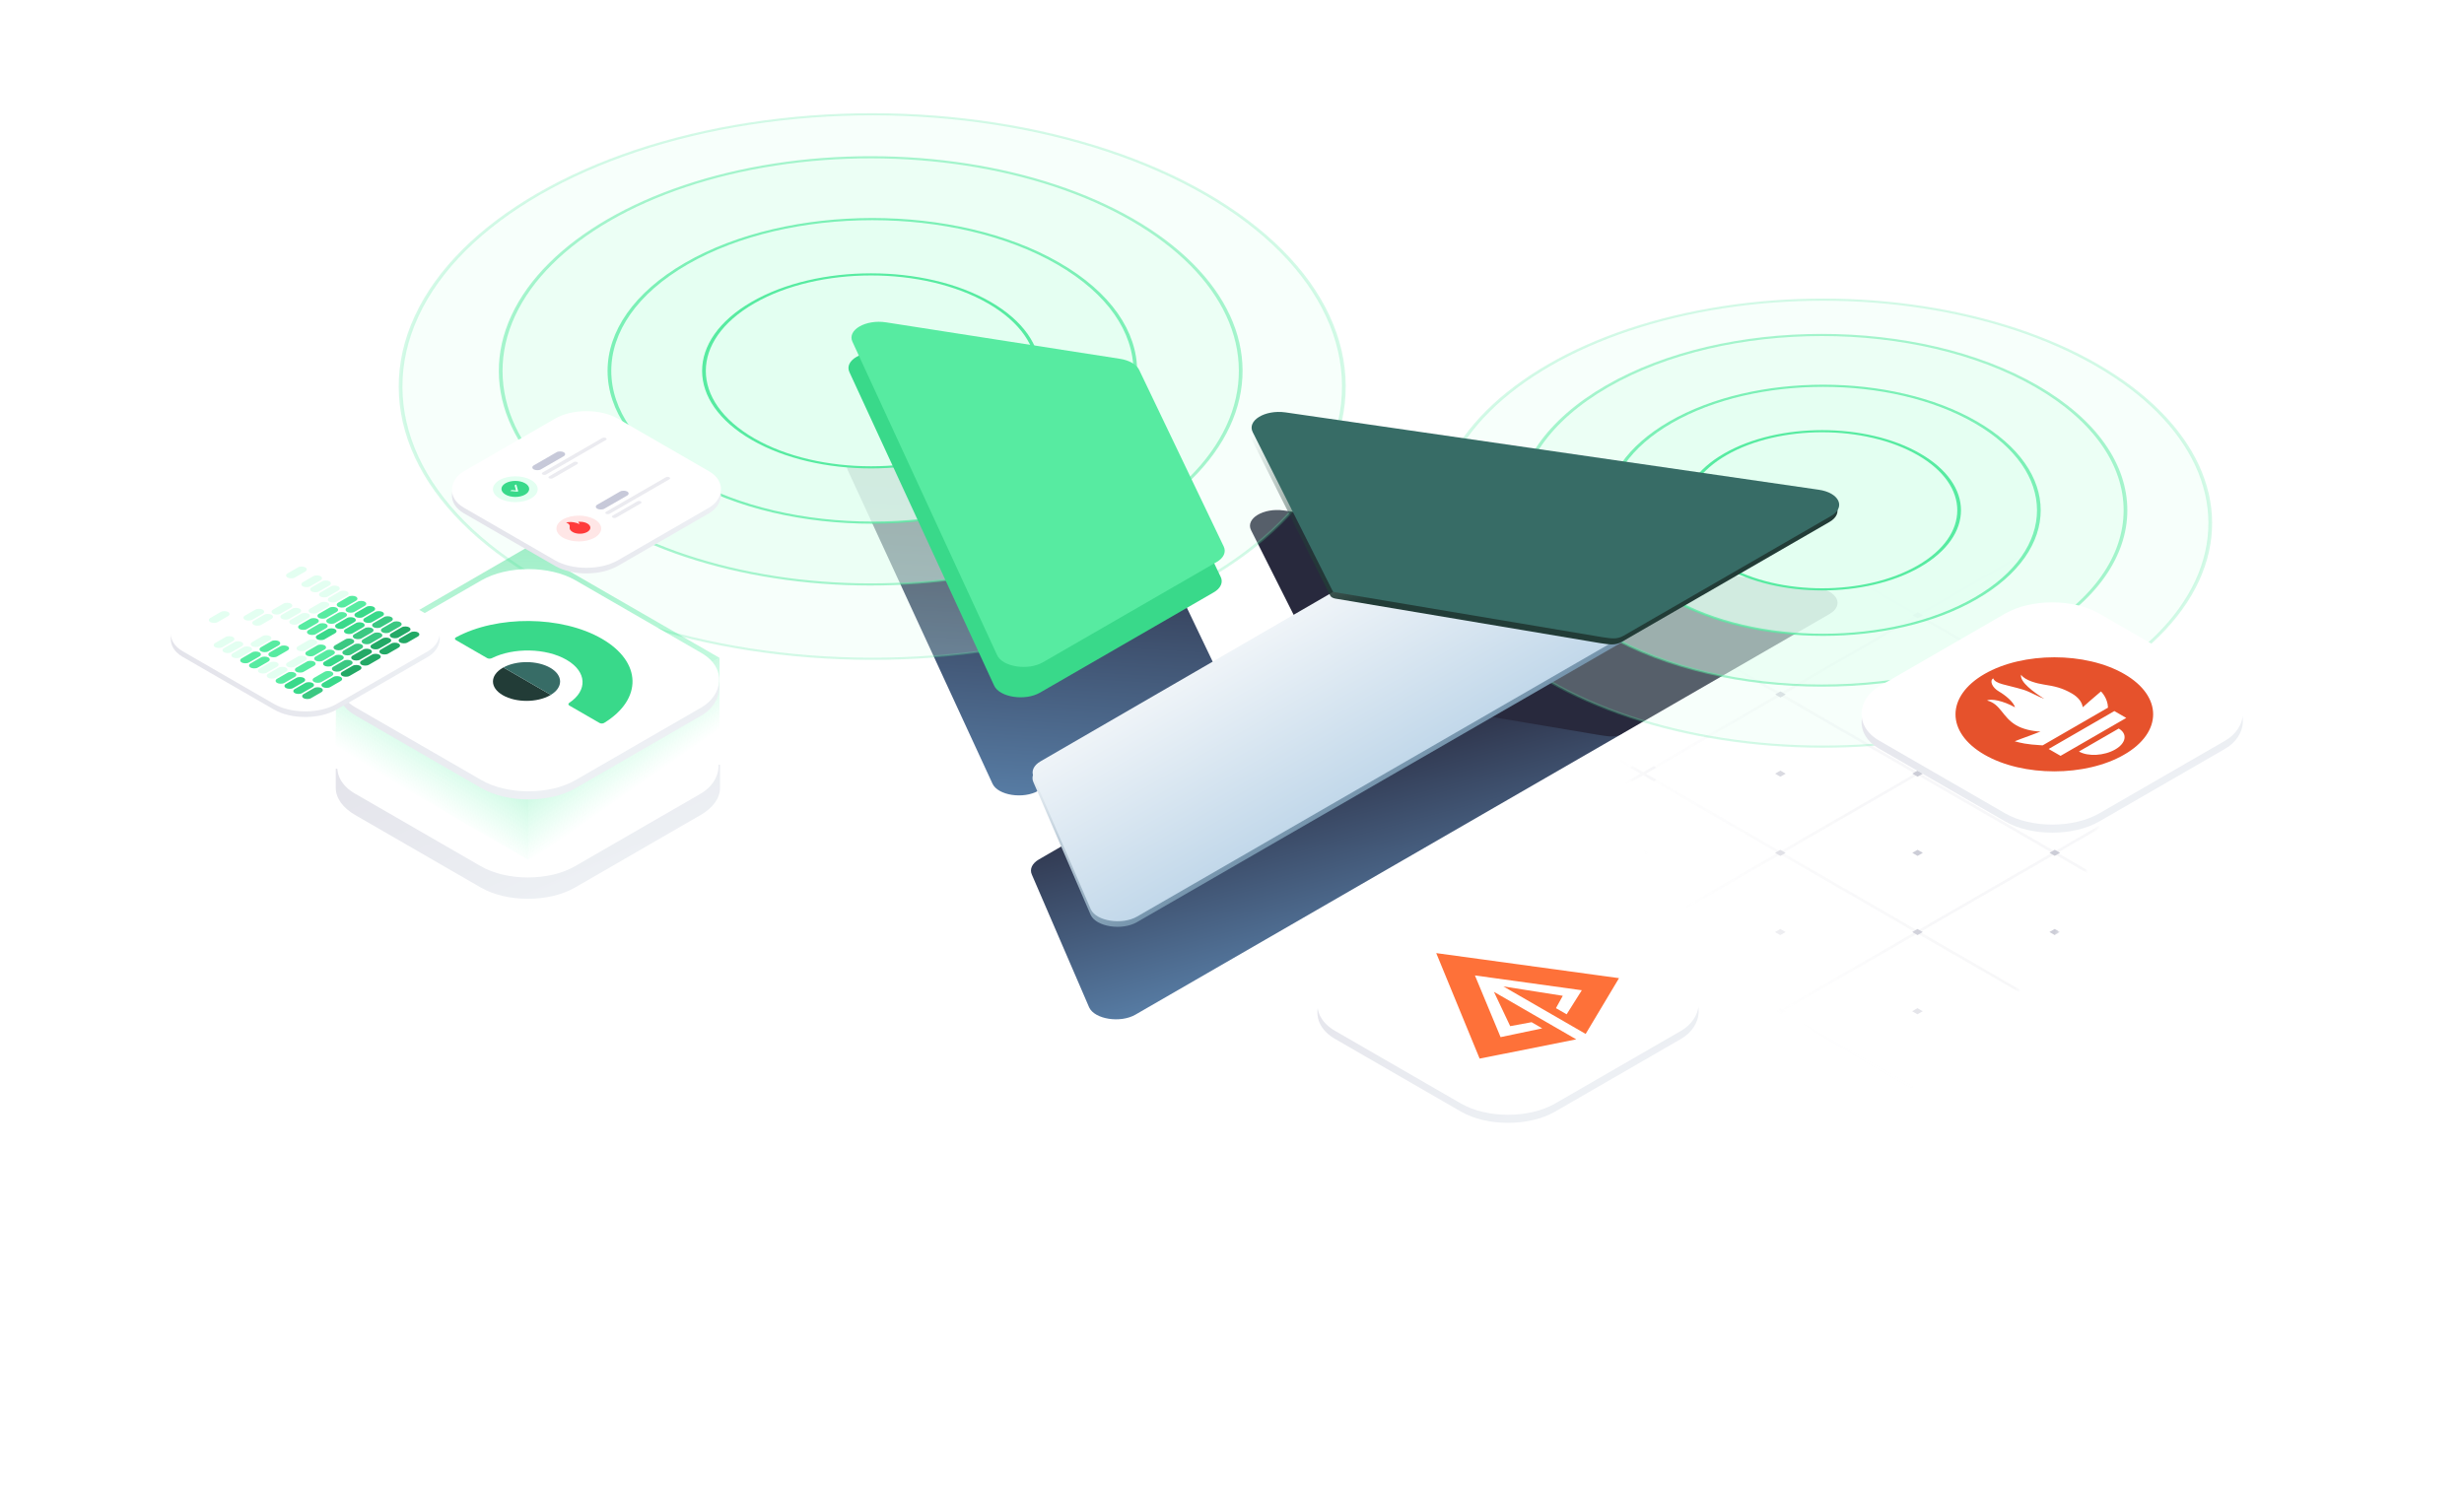 <svg width="815" height="492" viewBox="0 0 815 492" fill="none" xmlns="http://www.w3.org/2000/svg">
<g opacity="0.45">
<mask id="mask0" mask-type="alpha" maskUnits="userSpaceOnUse" x="119" y="89" width="577" height="334">
<circle r="235.199" transform="matrix(0.866 -0.5 0.866 0.5 407.386 256.184)" fill="url(#paint0_radial)"/>
</mask>
<g mask="url(#mask0)">
<path opacity="0.15" d="M452.572 466.102L453.446 465.598L497.979 439.889L498.852 439.385L543.386 413.675L544.259 413.171L588.793 387.462L589.666 386.958L634.2 361.249L635.073 360.745L679.606 335.035L680.48 334.531L725.013 308.822L725.886 308.318L770.42 282.609L771.293 282.105L815.827 256.395L816.7 255.891L815.828 255.388L771.332 229.7L770.46 229.197L725.964 203.509L725.092 203.006L680.596 177.319L679.724 176.815L635.228 151.128L634.356 150.624L589.86 124.937L588.988 124.433L544.493 98.746L543.62 98.242L499.125 72.555L498.252 72.051L453.757 46.364L452.884 45.86L408.389 20.173L407.516 19.669L406.643 20.174L271.296 98.309L270.423 98.814L135.076 176.95L134.202 177.454L-2.018 256.094L134.086 334.666L134.958 335.17L270.189 413.239L271.062 413.743L406.293 491.812L407.166 492.315L408.039 491.811L452.572 466.102ZM362.982 46.386L407.516 20.677L452.011 46.364L407.478 72.074L362.982 46.386ZM408.35 72.577L452.884 46.868L497.379 72.555L452.845 98.265L408.35 72.577ZM453.718 98.768L498.251 73.059L542.747 98.746L498.213 124.456L453.718 98.768ZM499.086 124.959L543.619 99.25L588.115 124.937L543.581 150.646L499.086 124.959ZM544.454 151.15L588.987 125.441L633.483 151.128L588.949 176.837L544.454 151.15ZM589.822 177.341L634.355 151.632L678.851 177.319L634.317 203.028L589.822 177.341ZM635.189 203.532L679.723 177.823L724.219 203.51L679.685 229.219L635.189 203.532ZM680.557 229.723L725.091 204.014L769.586 229.701L725.053 255.41L680.557 229.723ZM725.925 255.914L770.459 230.204L814.954 255.892L770.421 281.601L725.925 255.914ZM317.575 72.6L362.109 46.891L406.604 72.578L362.071 98.287L317.575 72.6ZM362.943 98.791L407.477 73.082L451.972 98.769L407.439 124.478L362.943 98.791ZM408.311 124.982L452.845 99.272L497.34 124.96L452.807 150.669L408.311 124.982ZM453.679 151.173L498.213 125.463L542.708 151.151L498.174 176.86L453.679 151.173ZM499.047 177.363L543.58 151.654L588.076 177.341L543.542 203.051L499.047 177.363ZM544.415 203.554L588.948 177.845L633.444 203.532L588.91 229.242L544.415 203.554ZM589.783 229.745L634.316 204.036L678.812 229.723L634.278 255.432L589.783 229.745ZM635.151 255.936L679.684 230.227L724.18 255.914L679.646 281.623L635.151 255.936ZM680.518 282.127L725.052 256.418L769.548 282.105L725.014 307.814L680.518 282.127ZM272.168 98.813L316.702 73.104L361.197 98.791L316.664 124.5L272.168 98.813ZM317.536 125.004L362.07 99.295L406.565 124.982L362.032 150.691L317.536 125.004ZM362.904 151.195L407.438 125.486L451.933 151.173L407.4 176.882L362.904 151.195ZM408.272 177.386L452.806 151.677L497.301 177.364L452.768 203.073L408.272 177.386ZM453.64 203.577L498.174 177.868L542.669 203.555L498.136 229.264L453.64 203.577ZM499.008 229.768L543.542 204.058L588.037 229.746L543.503 255.455L499.008 229.768ZM544.376 255.959L588.909 230.249L633.405 255.937L588.871 281.646L544.376 255.959ZM589.744 282.149L634.277 256.44L678.773 282.127L634.239 307.837L589.744 282.149ZM635.112 308.34L679.645 282.631L724.141 308.318L679.607 334.028L635.112 308.34ZM226.762 125.027L271.295 99.317L315.791 125.005L271.257 150.714L226.762 125.027ZM272.13 151.217L316.663 125.508L361.159 151.195L316.625 176.905L272.13 151.217ZM317.497 177.408L362.031 151.699L406.526 177.386L361.993 203.096L317.497 177.408ZM362.865 203.599L407.399 177.89L451.894 203.577L407.361 229.286L362.865 203.599ZM408.233 229.79L452.767 204.081L497.262 229.768L452.729 255.477L408.233 229.79ZM453.601 255.981L498.135 230.272L542.63 255.959L498.097 281.668L453.601 255.981ZM498.969 282.172L543.503 256.463L587.998 282.15L543.465 307.859L498.969 282.172ZM544.337 308.363L588.871 282.654L633.366 308.341L588.832 334.05L544.337 308.363ZM589.705 334.554L634.238 308.844L678.734 334.532L634.2 360.241L589.705 334.554ZM181.355 151.24L225.888 125.531L270.384 151.218L225.85 176.927L181.355 151.24ZM226.723 177.431L271.256 151.722L315.752 177.409L271.218 203.118L226.723 177.431ZM272.091 203.622L316.624 177.912L361.12 203.6L316.586 229.309L272.091 203.622ZM317.459 229.813L361.992 204.103L406.488 229.791L361.954 255.5L317.459 229.813ZM362.826 256.003L407.36 230.294L451.855 255.981L407.322 281.691L362.826 256.003ZM408.194 282.194L452.728 256.485L497.223 282.172L452.69 307.882L408.194 282.194ZM453.562 308.385L498.096 282.676L542.591 308.363L498.058 334.072L453.562 308.385ZM498.93 334.576L543.464 308.867L587.959 334.554L543.426 360.263L498.93 334.576ZM544.298 360.767L588.832 335.058L633.327 360.745L588.793 386.454L544.298 360.767ZM135.948 177.453L180.482 151.744L224.977 177.431L180.443 203.14L135.948 177.453ZM181.316 203.644L225.85 177.935L270.345 203.622L225.811 229.331L181.316 203.644ZM226.684 229.835L271.217 204.126L315.713 229.813L271.179 255.522L226.684 229.835ZM272.052 256.026L316.585 230.317L361.081 256.004L316.547 281.713L272.052 256.026ZM317.42 282.217L361.953 256.508L406.449 282.195L361.915 307.904L317.42 282.217ZM362.788 308.408L407.321 282.698L451.817 308.386L407.283 334.095L362.788 308.408ZM408.155 334.599L452.689 308.889L497.184 334.577L452.651 360.286L408.155 334.599ZM453.523 360.79L498.057 335.08L542.552 360.767L498.019 386.477L453.523 360.79ZM498.891 386.98L543.425 361.271L587.92 386.958L543.387 412.668L498.891 386.98ZM90.541 203.667L135.075 177.957L179.57 203.645L135.037 229.354L90.541 203.667ZM135.909 229.858L180.443 204.148L224.938 229.835L180.405 255.545L135.909 229.858ZM181.277 256.048L225.811 230.339L270.306 256.026L225.772 281.736L181.277 256.048ZM226.645 282.239L271.179 256.53L315.674 282.217L271.14 307.927L226.645 282.239ZM272.013 308.43L316.546 282.721L361.042 308.408L316.508 334.117L272.013 308.43ZM317.381 334.621L361.914 308.912L406.41 334.599L361.876 360.308L317.381 334.621ZM362.749 360.812L407.282 335.103L451.778 360.79L407.244 386.499L362.749 360.812ZM408.117 387.003L452.65 361.294L497.146 386.981L452.612 412.69L408.117 387.003ZM453.484 413.194L498.018 387.484L542.513 413.172L497.98 438.881L453.484 413.194ZM45.134 229.88L89.668 204.171L134.163 229.858L89.63 255.567L45.134 229.88ZM90.502 256.071L135.036 230.362L179.531 256.049L134.998 281.758L90.502 256.071ZM135.87 282.262L180.404 256.553L224.899 282.24L180.366 307.949L135.87 282.262ZM181.238 308.453L225.772 282.743L270.267 308.431L225.734 334.14L181.238 308.453ZM226.606 334.644L271.14 308.934L315.635 334.622L271.101 360.331L226.606 334.644ZM271.974 360.834L316.508 335.125L361.003 360.812L316.469 386.522L271.974 360.834ZM317.342 387.025L361.875 361.316L406.371 387.003L361.837 412.713L317.342 387.025ZM362.71 413.216L407.243 387.507L451.739 413.194L407.205 438.903L362.71 413.216ZM408.078 439.407L452.611 413.698L497.107 439.385L452.573 465.094L408.078 439.407ZM-0.272 256.093L44.261 230.384L88.757 256.071L44.223 281.781L-0.272 256.093ZM45.096 282.284L89.629 256.575L134.125 282.262L89.591 307.971L45.096 282.284ZM90.463 308.475L134.997 282.766L179.492 308.453L134.959 334.162L90.463 308.475ZM135.831 334.666L180.365 308.957L224.86 334.644L180.327 360.353L135.831 334.666ZM181.199 360.857L225.733 335.148L270.228 360.835L225.695 386.544L181.199 360.857ZM226.567 387.048L271.101 361.339L315.596 387.026L271.063 412.735L226.567 387.048ZM271.935 413.239L316.469 387.529L360.964 413.217L316.43 438.926L271.935 413.239ZM317.303 439.43L361.837 413.72L406.332 439.408L361.798 465.117L317.303 439.43ZM362.671 465.62L407.204 439.911L451.7 465.598L407.166 491.308L362.671 465.62Z" fill="#8F90A6"/>
<path d="M133.252 282.262L134.999 281.253L136.744 282.261L134.997 283.269L133.252 282.262ZM44.262 230.887L46.008 229.879L44.263 228.872L42.517 229.88L44.262 230.887ZM180.385 283.258L182.131 282.25L180.386 281.242L178.64 282.25L180.385 283.258ZM89.629 257.078L91.376 256.07L89.631 255.063L87.885 256.071L89.629 257.078ZM135.017 257.067L136.763 256.059L135.018 255.051L133.272 256.06L135.017 257.067ZM44.242 257.089L45.989 256.081L44.244 255.074L42.497 256.082L44.242 257.089ZM89.591 309.482L91.337 308.474L89.592 307.467L87.846 308.475L89.591 309.482ZM134.978 309.471L136.724 308.463L134.979 307.456L133.233 308.464L134.978 309.471ZM44.224 281.276L42.478 282.284L44.223 283.291L45.969 282.283L44.224 281.276ZM89.61 283.28L91.356 282.272L89.612 281.265L87.865 282.273L89.61 283.28ZM135.056 204.663L136.802 203.654L135.057 202.647L133.311 203.655L135.056 204.663ZM89.649 230.876L91.395 229.868L89.65 228.86L87.904 229.869L89.649 230.876ZM180.424 230.854L182.17 229.845L180.425 228.838L178.679 229.846L180.424 230.854ZM225.791 257.044L227.538 256.036L225.793 255.029L224.047 256.037L225.791 257.044ZM180.404 257.056L182.151 256.047L180.406 255.04L178.659 256.048L180.404 257.056ZM135.036 230.865L136.783 229.857L135.038 228.849L133.291 229.857L135.036 230.865ZM89.668 204.674L91.415 203.666L89.67 202.658L87.923 203.667L89.668 204.674ZM-4.634 253.574L-5.507 254.078L-2.017 256.093L-5.51 258.109L-4.638 258.613L-1.145 256.597L2.345 258.611L3.218 258.107L-0.272 256.093L3.221 254.076L2.349 253.572L-1.144 255.589L-4.634 253.574ZM271.218 204.629L272.964 203.621L271.219 202.613L269.473 203.622L271.218 204.629ZM180.482 152.247L182.228 151.239L180.483 150.232L178.737 151.24L180.482 152.247ZM316.605 204.618L318.352 203.61L316.607 202.602L314.86 203.61L316.605 204.618ZM225.85 178.438L227.596 177.43L225.851 176.422L224.105 177.431L225.85 178.438ZM271.237 178.427L272.984 177.419L271.239 176.411L269.492 177.419L271.237 178.427ZM180.463 178.449L182.209 177.441L180.464 176.434L178.718 177.442L180.463 178.449ZM225.811 230.842L227.557 229.834L225.812 228.827L224.066 229.835L225.811 230.842ZM271.198 230.831L272.945 229.823L271.2 228.816L269.453 229.824L271.198 230.831ZM180.445 202.636L178.698 203.644L180.443 204.651L182.189 203.643L180.445 202.636ZM225.83 204.64L227.577 203.632L225.832 202.625L224.085 203.633L225.83 204.64ZM271.276 126.023L273.023 125.014L271.278 124.007L269.531 125.015L271.276 126.023ZM225.869 152.236L227.616 151.228L225.871 150.22L224.124 151.229L225.869 152.236ZM316.644 152.213L318.39 151.205L316.645 150.198L314.899 151.206L316.644 152.213ZM362.012 178.404L363.758 177.396L362.013 176.389L360.267 177.397L362.012 178.404ZM316.625 178.416L318.371 177.407L316.626 176.4L314.88 177.408L316.625 178.416ZM271.257 152.225L273.003 151.216L271.258 150.209L269.512 151.217L271.257 152.225ZM225.889 126.034L227.635 125.026L225.89 124.018L224.144 125.026L225.889 126.034ZM131.586 174.934L130.713 175.438L134.203 177.453L130.71 179.469L131.583 179.973L135.076 177.957L138.565 179.971L139.439 179.467L135.949 177.453L139.442 175.436L138.569 174.932L135.076 176.949L131.586 174.934ZM407.438 125.989L409.185 124.981L407.44 123.973L405.693 124.982L407.438 125.989ZM316.702 73.607L318.449 72.599L316.704 71.592L314.957 72.6L316.702 73.607ZM452.826 125.978L454.572 124.969L452.827 123.962L451.081 124.97L452.826 125.978ZM362.07 99.798L363.817 98.79L362.072 97.782L360.325 98.791L362.07 99.798ZM407.458 99.787L409.204 98.779L407.459 97.771L405.713 98.779L407.458 99.787ZM316.683 99.809L318.429 98.801L316.684 97.794L314.938 98.802L316.683 99.809ZM362.031 152.202L363.778 151.194L362.033 150.187L360.286 151.195L362.031 152.202ZM407.419 152.191L409.165 151.183L407.42 150.175L405.674 151.184L407.419 152.191ZM316.665 123.996L314.919 125.004L316.663 126.011L318.41 125.003L316.665 123.996ZM362.051 126L363.797 124.992L362.052 123.985L360.306 124.993L362.051 126ZM407.497 47.383L409.243 46.374L407.498 45.367L405.752 46.375L407.497 47.383ZM498.252 73.562L499.998 72.554L498.253 71.547L496.507 72.555L498.252 73.562ZM452.885 45.356L451.139 46.364L452.884 47.371L454.63 46.363L452.885 45.356ZM362.09 73.596L363.836 72.588L362.091 71.58L360.345 72.588L362.09 73.596ZM452.864 73.573L454.611 72.565L452.866 71.558L451.119 72.566L452.864 73.573ZM498.232 99.764L499.979 98.756L498.234 97.749L496.487 98.757L498.232 99.764ZM452.845 99.775L454.591 98.767L452.846 97.76L451.1 98.768L452.845 99.775ZM407.477 73.585L409.223 72.576L407.479 71.569L405.732 72.577L407.477 73.585ZM362.109 47.394L363.856 46.386L362.111 45.378L360.364 46.386L362.109 47.394ZM407.517 19.669L404.027 17.654L403.154 18.158L406.644 20.173L403.151 22.189L404.024 22.693L407.516 20.677L411.006 22.691L411.879 22.187L408.39 20.172L411.882 18.156L411.01 17.652L407.517 19.669ZM267.807 96.294L266.934 96.798L270.423 98.813L266.931 100.829L267.803 101.333L271.296 99.317L274.786 101.331L275.659 100.827L272.169 98.812L275.662 96.796L274.79 96.292L271.297 98.309L267.807 96.294ZM271.101 361.842L272.847 360.833L271.103 359.826L269.356 360.834L271.101 361.842ZM180.365 309.46L182.112 308.452L180.367 307.444L178.62 308.453L180.365 309.46ZM316.488 361.83L318.235 360.822L316.49 359.815L314.743 360.823L316.488 361.83ZM225.733 335.651L227.48 334.643L225.735 333.635L223.988 334.643L225.733 335.651ZM271.12 335.64L272.867 334.631L271.122 333.624L269.376 334.632L271.12 335.64ZM180.346 335.662L182.092 334.654L180.347 333.646L178.601 334.655L180.346 335.662ZM225.694 388.055L227.441 387.047L225.696 386.039L223.949 387.048L225.694 388.055ZM271.082 388.044L272.828 387.036L271.083 386.028L269.337 387.036L271.082 388.044ZM180.328 359.849L178.581 360.857L180.326 361.864L182.073 360.856L180.328 359.849ZM225.714 361.853L227.46 360.845L225.715 359.837L223.969 360.846L225.714 361.853ZM271.159 283.235L272.906 282.227L271.161 281.22L269.414 282.228L271.159 283.235ZM225.753 309.449L227.499 308.44L225.754 307.433L224.008 308.441L225.753 309.449ZM316.527 309.426L318.274 308.418L316.529 307.411L314.782 308.419L316.527 309.426ZM361.895 335.617L363.642 334.609L361.897 333.602L360.15 334.61L361.895 335.617ZM316.508 335.628L318.254 334.62L316.509 333.613L314.763 334.621L316.508 335.628ZM271.14 309.437L272.886 308.429L271.141 307.422L269.395 308.43L271.14 309.437ZM225.772 283.247L227.518 282.238L225.774 281.231L224.027 282.239L225.772 283.247ZM131.47 332.147L130.597 332.651L134.086 334.666L130.594 336.682L131.466 337.186L134.959 335.169L138.449 337.184L139.322 336.68L135.832 334.665L139.325 332.649L138.452 332.145L134.96 334.162L131.47 332.147ZM407.321 283.202L409.068 282.193L407.323 281.186L405.577 282.194L407.321 283.202ZM316.586 230.82L318.332 229.812L316.587 228.804L314.841 229.812L316.586 230.82ZM452.709 283.19L454.455 282.182L452.71 281.175L450.964 282.183L452.709 283.19ZM361.954 257.011L363.7 256.002L361.955 254.995L360.209 256.003L361.954 257.011ZM407.341 256.999L409.087 255.991L407.342 254.984L405.596 255.992L407.341 256.999ZM316.566 257.022L318.313 256.014L316.568 255.006L314.821 256.015L316.566 257.022ZM361.915 309.415L363.661 308.407L361.916 307.399L360.17 308.408L361.915 309.415ZM407.302 309.404L409.048 308.396L407.303 307.388L405.557 308.396L407.302 309.404ZM316.548 281.209L314.802 282.217L316.547 283.224L318.293 282.216L316.548 281.209ZM361.934 283.213L363.68 282.205L361.936 281.197L360.189 282.205L361.934 283.213ZM407.38 204.595L409.126 203.587L407.381 202.58L405.635 203.588L407.38 204.595ZM361.973 230.809L363.719 229.8L361.974 228.793L360.228 229.801L361.973 230.809ZM452.748 230.786L454.494 229.778L452.749 228.771L451.003 229.779L452.748 230.786ZM498.116 256.977L499.862 255.969L498.117 254.961L496.371 255.97L498.116 256.977ZM452.728 256.988L454.475 255.98L452.73 254.973L450.983 255.981L452.728 256.988ZM407.36 230.797L409.107 229.789L407.362 228.782L405.615 229.79L407.36 230.797ZM361.992 204.606L363.739 203.598L361.994 202.591L360.248 203.599L361.992 204.606ZM267.69 253.507L266.817 254.011L270.307 256.026L266.814 258.042L267.686 258.546L271.179 256.529L274.669 258.544L275.542 258.04L272.052 256.025L275.545 254.009L274.673 253.505L271.18 255.522L267.69 253.507ZM543.542 204.562L545.288 203.553L543.543 202.546L541.797 203.554L543.542 204.562ZM452.806 152.18L454.552 151.172L452.808 150.164L451.061 151.172L452.806 152.18ZM588.929 204.55L590.676 203.542L588.931 202.535L587.184 203.543L588.929 204.55ZM498.174 178.371L499.92 177.362L498.175 176.355L496.429 177.363L498.174 178.371ZM543.561 178.359L545.308 177.351L543.563 176.344L541.816 177.352L543.561 178.359ZM452.787 178.382L454.533 177.374L452.788 176.366L451.042 177.375L452.787 178.382ZM498.135 230.775L499.881 229.767L498.137 228.759L496.39 229.768L498.135 230.775ZM543.522 230.764L545.269 229.755L543.524 228.748L541.777 229.756L543.522 230.764ZM452.769 202.568L451.022 203.577L452.767 204.584L454.514 203.576L452.769 202.568ZM498.154 204.573L499.901 203.565L498.156 202.557L496.41 203.565L498.154 204.573ZM543.6 125.955L545.347 124.947L543.602 123.94L541.855 124.948L543.6 125.955ZM634.355 152.135L636.102 151.127L634.357 150.119L632.611 151.127L634.355 152.135ZM588.989 123.928L587.243 124.937L588.988 125.944L590.734 124.936L588.989 123.928ZM498.193 152.169L499.94 151.16L498.195 150.153L496.448 151.161L498.193 152.169ZM588.968 152.146L590.714 151.138L588.97 150.131L587.223 151.139L588.968 152.146ZM634.336 178.337L636.082 177.329L634.337 176.321L632.591 177.33L634.336 178.337ZM588.949 178.348L590.695 177.34L588.95 176.333L587.204 177.341L588.949 178.348ZM543.581 152.157L545.327 151.149L543.582 150.142L541.836 151.15L543.581 152.157ZM498.213 125.966L499.959 124.958L498.214 123.951L496.468 124.959L498.213 125.966ZM540.131 96.227L539.258 96.731L542.748 98.746L539.255 100.762L540.127 101.266L543.62 99.249L547.11 101.264L547.983 100.76L544.493 98.745L547.986 96.729L547.114 96.225L543.621 98.241L540.131 96.227ZM403.911 174.867L403.037 175.371L406.527 177.386L403.034 179.402L403.907 179.906L407.4 177.889L410.889 179.904L411.763 179.4L408.273 177.385L411.766 175.369L410.893 174.865L407.4 176.881L403.911 174.867ZM452.573 466.605L454.319 465.597L452.574 464.59L450.828 465.598L452.573 466.605ZM407.205 440.414L408.951 439.406L407.206 438.399L405.46 439.407L407.205 440.414ZM316.469 388.033L318.215 387.024L316.47 386.017L314.724 387.025L316.469 388.033ZM452.592 440.403L454.338 439.395L452.594 438.388L450.847 439.396L452.592 440.403ZM361.837 414.223L363.583 413.215L361.838 412.208L360.092 413.216L361.837 414.223ZM407.224 414.212L408.971 413.204L407.226 412.197L405.479 413.205L407.224 414.212ZM316.449 414.235L318.196 413.226L316.451 412.219L314.705 413.227L316.449 414.235ZM361.798 466.628L363.544 465.619L361.799 464.612L360.053 465.62L361.798 466.628ZM407.185 466.616L408.932 465.608L407.187 464.601L405.44 465.609L407.185 466.616ZM316.431 438.421L314.685 439.429L316.43 440.437L318.176 439.429L316.431 438.421ZM361.817 440.426L363.564 439.417L361.819 438.41L360.072 439.418L361.817 440.426ZM407.263 361.808L409.009 360.8L407.265 359.792L405.518 360.801L407.263 361.808ZM361.856 388.021L363.603 387.013L361.858 386.006L360.111 387.014L361.856 388.021ZM452.631 387.999L454.377 386.991L452.632 385.983L450.886 386.991L452.631 387.999ZM497.999 414.19L499.745 413.182L498 412.174L496.254 413.182L497.999 414.19ZM497.979 440.392L499.726 439.384L497.981 438.376L496.234 439.384L497.979 440.392ZM452.611 414.201L454.358 413.193L452.613 412.185L450.867 413.194L452.611 414.201ZM407.244 388.01L408.99 387.002L407.245 385.995L405.499 387.003L407.244 388.01ZM361.876 361.819L363.622 360.811L361.877 359.804L360.131 360.812L361.876 361.819ZM267.573 410.72L266.7 411.224L270.19 413.238L266.697 415.255L267.57 415.758L271.062 413.742L274.552 415.757L275.426 415.253L271.936 413.238L275.429 411.221L274.556 410.718L271.063 412.734L267.573 410.72ZM403.677 489.292L402.804 489.796L406.294 491.811L402.801 493.827L403.673 494.331L407.166 492.315L410.656 494.329L411.529 493.825L408.039 491.811L411.532 489.794L410.66 489.29L407.167 491.307L403.677 489.292ZM588.793 387.965L590.539 386.957L588.794 385.95L587.048 386.958L588.793 387.965ZM543.425 361.774L545.172 360.766L543.427 359.759L541.68 360.767L543.425 361.774ZM452.689 309.392L454.436 308.384L452.691 307.377L450.944 308.385L452.689 309.392ZM588.812 361.763L590.559 360.755L588.814 359.747L587.068 360.756L588.812 361.763ZM498.057 335.583L499.804 334.575L498.059 333.568L496.312 334.576L498.057 335.583ZM543.445 335.572L545.191 334.564L543.446 333.557L541.7 334.565L543.445 335.572ZM452.67 335.595L454.416 334.586L452.671 333.579L450.925 334.587L452.67 335.595ZM498.018 387.988L499.765 386.979L498.02 385.972L496.273 386.98L498.018 387.988ZM543.406 387.976L545.152 386.968L543.407 385.961L541.661 386.969L543.406 387.976ZM452.652 359.781L450.905 360.789L452.65 361.797L454.397 360.789L452.652 359.781ZM498.038 361.785L499.784 360.777L498.039 359.77L496.293 360.778L498.038 361.785ZM543.483 283.168L545.23 282.16L543.485 281.152L541.739 282.161L543.483 283.168ZM498.077 309.381L499.823 308.373L498.078 307.366L496.332 308.374L498.077 309.381ZM588.851 309.359L590.598 308.351L588.853 307.343L587.106 308.351L588.851 309.359ZM634.219 335.55L635.966 334.541L634.221 333.534L632.474 334.542L634.219 335.55ZM634.2 361.752L635.946 360.744L634.201 359.736L632.455 360.744L634.2 361.752ZM588.832 335.561L590.578 334.553L588.833 333.545L587.087 334.554L588.832 335.561ZM543.464 309.37L545.21 308.362L543.465 307.354L541.719 308.363L543.464 309.37ZM498.096 283.179L499.843 282.171L498.098 281.164L496.351 282.172L498.096 283.179ZM403.794 332.079L402.921 332.584L406.41 334.598L402.918 336.615L403.79 337.118L407.283 335.102L410.773 337.117L411.646 336.613L408.156 334.598L411.649 332.581L410.776 332.078L407.284 334.094L403.794 332.079ZM539.897 410.652L539.024 411.156L542.514 413.171L539.021 415.187L539.894 415.691L543.387 413.675L546.876 415.689L547.75 415.185L544.26 413.17L547.753 411.154L546.88 410.65L543.387 412.667L539.897 410.652ZM725.013 309.325L726.76 308.317L725.015 307.31L723.268 308.318L725.013 309.325ZM679.645 283.134L681.392 282.126L679.647 281.119L677.901 282.127L679.645 283.134ZM588.91 230.752L590.656 229.744L588.911 228.737L587.165 229.745L588.91 230.752ZM725.033 283.123L726.779 282.115L725.034 281.107L723.288 282.116L725.033 283.123ZM634.278 256.943L636.024 255.935L634.279 254.928L632.533 255.936L634.278 256.943ZM679.665 256.932L681.411 255.924L679.666 254.917L677.92 255.925L679.665 256.932ZM588.89 256.955L590.637 255.946L588.892 254.939L587.145 255.947L588.89 256.955ZM634.239 309.348L635.985 308.339L634.24 307.332L632.494 308.34L634.239 309.348ZM679.626 309.336L681.372 308.328L679.628 307.321L677.881 308.329L679.626 309.336ZM588.872 281.141L587.126 282.149L588.871 283.157L590.617 282.148L588.872 281.141ZM634.258 283.145L636.005 282.137L634.26 281.13L632.513 282.138L634.258 283.145ZM679.704 204.528L681.45 203.52L679.705 202.512L677.959 203.521L679.704 204.528ZM770.459 230.708L772.206 229.699L770.461 228.692L768.714 229.7L770.459 230.708ZM725.093 202.501L723.346 203.509L725.091 204.517L726.838 203.508L725.093 202.501ZM634.297 230.741L636.043 229.733L634.299 228.726L632.552 229.734L634.297 230.741ZM725.072 230.719L726.818 229.711L725.073 228.703L723.327 229.711L725.072 230.719ZM770.44 256.91L772.186 255.901L770.441 254.894L768.695 255.902L770.44 256.91ZM770.42 283.112L772.167 282.104L770.422 281.096L768.675 282.104L770.42 283.112ZM725.052 256.921L726.799 255.913L725.054 254.905L723.307 255.914L725.052 256.921ZM679.684 230.73L681.431 229.722L679.686 228.714L677.939 229.723L679.684 230.73ZM634.317 204.539L636.063 203.531L634.318 202.524L632.572 203.532L634.317 204.539ZM812.338 253.372L811.465 253.876L814.955 255.891L811.462 257.907L812.335 258.411L815.827 256.395L819.317 258.409L820.19 257.905L816.701 255.89L820.193 253.874L819.321 253.37L815.828 255.387L812.338 253.372ZM676.235 174.799L675.361 175.303L678.851 177.318L675.358 179.335L676.231 179.838L679.724 177.822L683.214 179.837L684.087 179.332L680.597 177.318L684.09 175.301L683.217 174.798L679.724 176.814L676.235 174.799ZM540.014 253.439L539.141 253.944L542.631 255.958L539.138 257.975L540.01 258.478L543.503 256.462L546.993 258.477L547.866 257.972L544.377 255.958L547.869 253.941L546.997 253.438L543.504 255.454L540.014 253.439ZM676.118 332.012L675.245 332.516L678.735 334.531L675.242 336.547L676.114 337.051L679.607 335.035L683.097 337.049L683.97 336.545L680.48 334.53L683.973 332.514L683.101 332.01L679.608 334.027L676.118 332.012Z" fill="#8F90A6"/>
</g>
</g>
<path d="M446.655 224.652C448.954 223.319 452.319 222.802 455.477 223.295L531.091 234.295C537.873 235.354 540.502 240.433 535.568 243.295L375.559 335.668C370.603 338.543 362.081 337.211 360.256 333.275L341.316 289.372C340.476 287.56 341.363 285.632 343.646 284.309L446.655 224.652Z" fill="url(#paint1_linear)"/>
<path d="M403.236 223.328C404.105 225.144 403.214 227.092 400.903 228.426L343.439 261.6C338.5 264.451 330.076 263.151 328.279 259.26L280.414 155.558C278.616 151.663 284.808 148.101 291.548 149.151L368.887 161.209C371.976 161.691 374.392 163.078 375.245 164.858L403.236 223.328Z" fill="url(#paint2_linear)"/>
<path d="M529.288 243.214C532.384 243.667 534.246 244.057 536.501 242.756L605.095 203.156C610.112 200.26 607.827 195.396 600.914 194.449L424.601 168.87C417.819 167.941 411.845 171.588 413.83 175.446L440.397 228.264L529.288 243.214Z" fill="#28293D"/>
<circle opacity="0.25" r="104.575" transform="matrix(0.866 -0.5 0.866 0.5 603 173.068)" fill="#E3FFF1" stroke="#57EBA1"/>
<circle opacity="0.5" r="82.023" transform="matrix(0.866 -0.5 0.866 0.5 602.584 168.813)" fill="#E3FFF1" stroke="#57EBA1"/>
<circle opacity="0.75" r="58.257" transform="matrix(0.866 -0.5 0.866 0.5 603.032 168.813)" fill="#E3FFF1" stroke="#57EBA1"/>
<circle r="37.001" transform="matrix(0.866 -0.5 0.866 0.5 602.696 168.813)" fill="#E3FFF1" stroke="#57EBA1"/>
<circle opacity="0.25" r="127.38" transform="matrix(0.866 -0.5 0.866 0.5 288.5 127.872)" fill="#E3FFF1" stroke="#57EBA1"/>
<circle opacity="0.5" r="99.934" transform="matrix(0.866 -0.5 0.866 0.5 287.994 122.692)" fill="#E3FFF1" stroke="#57EBA1"/>
<circle opacity="0.75" r="71.009" transform="matrix(0.866 -0.5 0.866 0.5 288.538 122.692)" fill="#E3FFF1" stroke="#57EBA1"/>
<circle r="45.14" transform="matrix(0.866 -0.5 0.866 0.5 288.13 122.692)" fill="#E3FFF1" stroke="#57EBA1"/>
<g filter="url(#filter0_dd)">
<rect width="84.061" height="84.061" rx="18" transform="matrix(0.866 0.5 -0.866 0.5 678.8 186.674)" fill="url(#paint3_linear)"/>
<rect width="84.061" height="84.061" rx="18" transform="matrix(0.866 0.5 -0.866 0.5 678.8 184)" fill="white"/>
<g clip-path="url(#clip0)">
<path d="M656.392 212.977C643.623 220.348 643.615 232.296 656.376 239.663C669.136 247.029 689.833 247.025 702.602 239.654C715.37 232.282 715.377 220.334 702.617 212.968C689.856 205.601 669.16 205.606 656.392 212.977ZM699.635 237.941C696.002 240.038 690.631 240.339 687.641 238.612L700.797 231.017C703.788 232.743 703.268 235.844 699.635 237.941ZM703.29 227.506L681.559 240.052L677.621 237.779L699.353 225.233L703.291 227.506L703.29 227.506ZM697.248 224.108L675.656 236.573C675.501 236.566 675.346 236.562 675.193 236.553C670.269 236.279 668.336 235.768 666.392 235.233C666.336 235.21 669.641 233.995 671.992 233.136C671.992 233.136 673.207 232.698 674.914 232.016C671.904 231.879 669.017 231.162 666.908 229.945C662.276 227.271 661.783 222.882 657.23 221.734C658.579 221.072 662.445 221.763 666.492 223.995C665.987 222.171 663.196 219.919 661.144 218.734C659.02 217.508 657.953 215.275 659.269 214.417C660.078 216.326 663.414 216.436 669.186 218.154C671.353 218.8 674.052 220.435 676.21 221.214C672.702 219.034 668.014 215.604 668.492 213.21C669.782 215.133 673.845 216.126 676.036 216.466C679.57 217.015 682.053 217.543 685.266 219.398C687.421 220.642 688.653 222.273 688.896 223.963C690.137 222.917 690.933 222.159 690.933 222.159L694.924 218.739C694.924 218.738 697.165 220.864 697.248 224.108Z" fill="#E6522C"/>
</g>
</g>
<g filter="url(#filter1_dd)">
<path d="M111.058 253.81L238.161 252.5L238.161 260.151C238.161 263.527 235.839 266.764 231.704 269.151L190.199 293.112C181.589 298.082 167.631 298.082 159.021 293.112L117.516 269.151C113.381 266.764 111.058 263.527 111.058 260.151L111.058 253.81Z" fill="url(#paint4_linear)"/>
<rect width="84.061" height="84.061" rx="18" transform="matrix(0.866 0.5 -0.866 0.5 174.61 211)" fill="white"/>
</g>
<g opacity="0.45">
<path d="M238 217.644L174.751 254.539L111.251 217.644L174.5 181L238 217.644Z" fill="url(#paint5_linear)"/>
<path d="M237.999 217.644V247.604L174.75 284.499L174.75 254.539L237.999 217.644Z" fill="url(#paint6_linear)"/>
<path d="M174.751 254.539V284.499L111 247.604L111.251 217.644L174.751 254.539Z" fill="url(#paint7_linear)"/>
</g>
<g filter="url(#filter2_dd)">
<rect width="84.061" height="84.061" rx="18" transform="matrix(0.866 0.5 -0.866 0.5 174.8 175.674)" fill="url(#paint8_linear)"/>
<rect width="84.061" height="84.061" rx="18" transform="matrix(0.866 0.5 -0.866 0.5 174.8 173)" fill="white"/>
<path d="M150.794 200.86C150.358 201.096 150.358 201.494 150.781 201.739L161.14 207.719C161.559 207.961 162.234 207.962 162.682 207.738C169.812 204.182 180.599 204.359 187.37 208.268C194.141 212.177 194.448 218.404 188.288 222.52C187.901 222.779 187.903 223.169 188.321 223.411L198.297 229.17C198.72 229.414 199.409 229.414 199.819 229.162C212.597 221.317 212.339 208.974 199.052 201.303C185.764 193.632 164.383 193.483 150.794 200.86Z" fill="#39D98A"/>
<path d="M166.498 210.812C166.433 210.848 166.368 210.884 166.304 210.921C161.968 213.425 161.968 217.484 166.304 219.987C170.641 222.49 177.672 222.49 182.008 219.987C182.072 219.95 182.135 219.913 182.197 219.875L166.498 210.812Z" fill="#223C37"/>
<path d="M182.198 219.876C186.344 217.365 186.281 213.388 182.008 210.922C177.736 208.455 170.848 208.419 166.499 210.812L182.198 219.876Z" fill="#376C66"/>
</g>
<g filter="url(#filter3_dd)">
<rect width="58.861" height="58.861" rx="12" transform="matrix(0.866 0.5 -0.866 0.5 100.976 179.857)" fill="url(#paint9_linear)"/>
<rect width="58.861" height="58.861" rx="12" transform="matrix(0.866 0.5 -0.866 0.5 100.976 178)" fill="white"/>
<rect width="6.756" height="2.764" rx="1.382" transform="matrix(0.866 -0.5 0.866 0.5 99.241 228.304)" fill="#3BC882"/>
<rect width="6.756" height="2.764" rx="1.382" transform="matrix(0.866 -0.5 0.866 0.5 105.626 224.619)" fill="#39D98A"/>
<rect width="6.756" height="2.764" rx="1.382" transform="matrix(0.866 -0.5 0.866 0.5 112.01 220.935)" fill="#23A966"/>
<rect width="6.756" height="2.764" rx="1.382" transform="matrix(0.866 -0.5 0.866 0.5 118.394 217.246)" fill="#23A966"/>
<rect width="6.756" height="2.764" rx="1.382" transform="matrix(0.866 -0.5 0.866 0.5 124.778 213.562)" fill="#23A966"/>
<rect width="6.756" height="2.764" rx="1.382" transform="matrix(0.866 -0.5 0.866 0.5 131.162 209.877)" fill="#23A966"/>
<rect width="6.756" height="2.764" rx="1.382" transform="matrix(0.866 -0.5 0.866 0.5 96.315 226.619)" fill="#39D98A"/>
<rect width="6.756" height="2.764" rx="1.382" transform="matrix(0.866 -0.5 0.866 0.5 102.7 222.935)" fill="#57EBA1"/>
<rect width="6.756" height="2.764" rx="1.382" transform="matrix(0.866 -0.5 0.866 0.5 109.084 219.247)" fill="#3BC882"/>
<rect width="6.756" height="2.764" rx="1.382" transform="matrix(0.866 -0.5 0.866 0.5 115.468 215.562)" fill="#23A966"/>
<rect width="6.756" height="2.764" rx="1.382" transform="matrix(0.866 -0.5 0.866 0.5 121.852 211.877)" fill="#23A966"/>
<rect width="6.756" height="2.764" rx="1.382" transform="matrix(0.866 -0.5 0.866 0.5 128.236 208.195)" fill="#23A966"/>
<rect width="6.756" height="2.764" rx="1.382" transform="matrix(0.866 -0.5 0.866 0.5 93.39 224.926)" fill="#39D98A"/>
<rect width="6.756" height="2.764" rx="1.382" transform="matrix(0.866 -0.5 0.866 0.5 106.156 217.557)" fill="#39D98A"/>
<rect width="6.756" height="2.764" rx="1.382" transform="matrix(0.866 -0.5 0.866 0.5 112.54 213.871)" fill="#3BC882"/>
<rect width="6.756" height="2.764" rx="1.382" transform="matrix(0.866 -0.5 0.866 0.5 118.924 210.184)" fill="#3BC882"/>
<rect width="6.756" height="2.764" rx="1.382" transform="matrix(0.866 -0.5 0.866 0.5 125.309 206.499)" fill="#3BC882"/>
<rect width="6.756" height="2.764" rx="1.382" transform="matrix(0.866 -0.5 0.866 0.5 90.463 223.24)" fill="#57EBA1"/>
<rect width="6.756" height="2.764" rx="1.382" transform="matrix(0.866 -0.5 0.866 0.5 96.848 219.556)" fill="#57EBA1"/>
<rect width="6.756" height="2.764" rx="1.382" transform="matrix(0.866 -0.5 0.866 0.5 103.232 215.87)" fill="#57EBA1"/>
<rect width="6.756" height="2.764" rx="1.382" transform="matrix(0.866 -0.5 0.866 0.5 109.616 212.183)" fill="#3BC882"/>
<rect width="6.756" height="2.764" rx="1.382" transform="matrix(0.866 -0.5 0.866 0.5 116 208.498)" fill="#3BC882"/>
<rect width="6.756" height="2.764" rx="1.382" transform="matrix(0.866 -0.5 0.866 0.5 122.384 204.813)" fill="#3BC882"/>
<rect width="6.756" height="2.764" rx="1.382" transform="matrix(0.866 -0.5 0.866 0.5 87.538 221.55)" fill="#E3FFF1"/>
<rect width="6.756" height="2.764" rx="1.382" transform="matrix(0.866 -0.5 0.866 0.5 93.921 217.868)" fill="#E3FFF1"/>
<rect width="6.756" height="2.764" rx="1.382" transform="matrix(0.866 -0.5 0.866 0.5 100.305 214.18)" fill="#57EBA1"/>
<rect width="6.756" height="2.764" rx="1.382" transform="matrix(0.866 -0.5 0.866 0.5 113.073 206.808)" fill="#39D98A"/>
<rect width="6.756" height="2.764" rx="1.382" transform="matrix(0.866 -0.5 0.866 0.5 119.457 203.123)" fill="#39D98A"/>
<rect width="6.756" height="2.764" rx="1.382" transform="matrix(0.866 -0.5 0.866 0.5 84.611 219.86)" fill="#E3FFF1"/>
<rect width="6.756" height="2.764" rx="1.382" transform="matrix(0.866 -0.5 0.866 0.5 97.38 212.488)" fill="#E3FFF1"/>
<rect width="6.756" height="2.764" rx="1.382" transform="matrix(0.866 -0.5 0.866 0.5 103.765 208.809)" fill="#39D98A"/>
<rect width="6.756" height="2.764" rx="1.382" transform="matrix(0.866 -0.5 0.866 0.5 110.148 205.121)" fill="#39D98A"/>
<rect width="6.756" height="2.764" rx="1.382" transform="matrix(0.866 -0.5 0.866 0.5 116.533 201.437)" fill="#39D98A"/>
<rect width="6.756" height="2.764" rx="1.382" transform="matrix(0.866 -0.5 0.866 0.5 81.686 218.166)" fill="#57EBA1"/>
<rect width="6.756" height="2.764" rx="1.382" transform="matrix(0.866 -0.5 0.866 0.5 88.069 214.487)" fill="#57EBA1"/>
<rect width="6.756" height="2.764" rx="1.382" transform="matrix(0.866 -0.5 0.866 0.5 100.837 207.111)" fill="#57EBA1"/>
<rect width="6.756" height="2.764" rx="1.382" transform="matrix(0.866 -0.5 0.866 0.5 107.221 203.424)" fill="#57EBA1"/>
<rect width="6.756" height="2.764" rx="1.382" transform="matrix(0.866 -0.5 0.866 0.5 113.605 199.739)" fill="#57EBA1"/>
<rect width="6.756" height="2.764" rx="1.382" transform="matrix(0.866 -0.5 0.866 0.5 78.76 216.479)" fill="#57EBA1"/>
<rect width="6.756" height="2.764" rx="1.382" transform="matrix(0.866 -0.5 0.866 0.5 85.144 212.798)" fill="#57EBA1"/>
<rect width="6.756" height="2.764" rx="1.382" transform="matrix(0.866 -0.5 0.866 0.5 97.912 205.428)" fill="#57EBA1"/>
<rect width="6.756" height="2.764" rx="1.382" transform="matrix(0.866 -0.5 0.866 0.5 104.296 201.737)" fill="#57EBA1"/>
<rect width="6.756" height="2.764" rx="1.382" transform="matrix(0.866 -0.5 0.866 0.5 110.68 198.056)" fill="#57EBA1"/>
<rect width="6.756" height="2.764" rx="1.382" transform="matrix(0.866 -0.5 0.866 0.5 75.832 214.79)" fill="#E3FFF1"/>
<rect width="6.756" height="2.764" rx="1.382" transform="matrix(0.866 -0.5 0.866 0.5 82.218 211.105)" fill="#E3FFF1"/>
<rect width="6.756" height="2.764" rx="1.382" transform="matrix(0.866 -0.5 0.866 0.5 94.986 203.732)" fill="#E3FFF1"/>
<rect width="6.756" height="2.764" rx="1.382" transform="matrix(0.866 -0.5 0.866 0.5 101.37 200.048)" fill="#E3FFF1"/>
<rect width="6.756" height="2.764" rx="1.382" transform="matrix(0.866 -0.5 0.866 0.5 107.754 196.362)" fill="#E3FFF1"/>
<rect width="6.756" height="2.764" rx="1.382" transform="matrix(0.866 -0.5 0.866 0.5 72.907 213.102)" fill="#E3FFF1"/>
<rect width="6.756" height="2.764" rx="1.382" transform="matrix(0.866 -0.5 0.866 0.5 92.059 202.044)" fill="#E3FFF1"/>
<rect width="6.756" height="2.764" rx="1.382" transform="matrix(0.866 -0.5 0.866 0.5 104.827 194.675)" fill="#E3FFF1"/>
<rect width="6.756" height="2.764" rx="1.382" transform="matrix(0.866 -0.5 0.866 0.5 69.981 211.413)" fill="#E3FFF1"/>
<rect width="6.756" height="2.764" rx="1.382" transform="matrix(0.866 -0.5 0.866 0.5 82.749 204.046)" fill="#E3FFF1"/>
<rect width="6.756" height="2.764" rx="1.382" transform="matrix(0.866 -0.5 0.866 0.5 89.134 200.358)" fill="#E3FFF1"/>
<rect width="6.756" height="2.764" rx="1.382" transform="matrix(0.866 -0.5 0.866 0.5 101.902 192.989)" fill="#E3FFF1"/>
<rect width="6.756" height="2.764" rx="1.382" transform="matrix(0.866 -0.5 0.866 0.5 79.822 202.352)" fill="#E3FFF1"/>
<rect width="6.756" height="2.764" rx="1.382" transform="matrix(0.866 -0.5 0.866 0.5 98.974 191.294)" fill="#E3FFF1"/>
<rect width="6.756" height="2.764" rx="1.382" transform="matrix(0.866 -0.5 0.866 0.5 68.386 203.126)" fill="#E3FFF1"/>
<rect width="6.756" height="2.764" rx="1.382" transform="matrix(0.866 -0.5 0.866 0.5 93.922 188.381)" fill="#E3FFF1"/>
</g>
<g filter="url(#filter4_dd)">
<rect width="58.861" height="58.861" rx="12" transform="matrix(0.866 0.5 -0.866 0.5 193.976 133.857)" fill="url(#paint10_linear)"/>
<rect width="58.861" height="58.861" rx="12" transform="matrix(0.866 0.5 -0.866 0.5 193.976 132)" fill="white"/>
<g filter="url(#filter5_dd)">
<rect width="49.687" height="20.143" rx="8" transform="matrix(0.866 -0.5 0.866 0.5 174 173.849)" fill="white"/>
<path fill-rule="evenodd" clip-rule="evenodd" d="M196.685 176.87C199.576 175.201 199.576 172.495 196.685 170.826C193.793 169.157 189.106 169.157 186.215 170.826C183.324 172.495 183.324 175.201 186.215 176.87C189.106 178.539 193.793 178.539 196.685 176.87Z" fill="#FFE6E6"/>
<path d="M193.089 171.738C192.652 171.641 192.185 171.597 191.717 171.609L191.331 171.619C191.318 171.619 191.305 171.621 191.294 171.625C191.283 171.629 191.274 171.634 191.267 171.641C191.261 171.647 191.257 171.655 191.256 171.662C191.256 171.669 191.258 171.677 191.264 171.684L191.432 171.885C191.538 172.011 191.6 172.166 191.617 172.344C191.618 172.356 191.609 172.364 191.602 172.369C191.596 172.373 191.582 172.379 191.562 172.38C191.544 172.381 191.527 172.376 191.515 172.369C191.124 172.113 190.529 171.914 189.744 171.776C189.093 171.66 188.448 171.65 187.824 171.743L187.37 171.811C187.31 171.82 187.292 171.864 187.337 171.888L187.685 172.071C187.923 172.196 188.097 172.327 188.202 172.46C188.33 172.622 188.41 172.794 188.441 172.974C188.462 173.098 188.458 173.224 188.431 173.348C188.363 173.646 188.414 173.949 188.578 174.235C188.745 174.522 189.025 174.782 189.396 174.996C189.723 175.185 190.104 175.331 190.53 175.429C190.94 175.524 191.378 175.572 191.821 175.571C192.267 175.569 192.702 175.52 193.113 175.422C193.54 175.321 193.922 175.174 194.251 174.984C194.58 174.794 194.835 174.574 195.01 174.328C195.179 174.091 195.267 173.838 195.268 173.582C195.271 173.324 195.187 173.073 195.023 172.836C194.852 172.591 194.597 172.368 194.272 172.182C193.934 171.987 193.537 171.837 193.089 171.738Z" fill="#FF3B3B"/>
<rect width="10.743" height="1.343" rx="0.671" transform="matrix(0.866 -0.5 0.866 0.5 202.065 169.902)" fill="#EBEBF0"/>
<rect width="24.172" height="1.343" rx="0.671" transform="matrix(0.866 -0.5 0.866 0.5 199.883 168.643)" fill="#EBEBF0"/>
<rect width="11.415" height="2.686" rx="1.343" transform="matrix(0.866 -0.5 0.866 0.5 196.394 166.628)" fill="#C7C9D9"/>
</g>
<g filter="url(#filter6_dd)">
<rect width="49.687" height="20.143" rx="8" transform="matrix(0.866 -0.5 0.866 0.5 153 160.849)" fill="white"/>
<path fill-rule="evenodd" clip-rule="evenodd" d="M175.685 163.87C178.576 162.201 178.576 159.495 175.685 157.826C172.793 156.157 168.106 156.157 165.215 157.826C162.324 159.495 162.324 162.201 165.215 163.87C168.106 165.539 172.793 165.539 175.685 163.87Z" fill="#E3FFF1"/>
<path d="M167.205 158.873C165.413 159.907 165.413 161.585 167.205 162.619C168.997 163.654 171.902 163.654 173.694 162.619C175.486 161.585 175.486 159.907 173.694 158.873C171.902 157.839 168.997 157.839 167.205 158.873ZM170.791 159.325L171.381 161.427C171.389 161.456 171.385 161.486 171.37 161.515C171.354 161.543 171.326 161.569 171.29 161.59C171.253 161.611 171.208 161.627 171.159 161.636C171.11 161.646 171.058 161.648 171.006 161.643L168.852 161.442C168.786 161.436 168.76 161.389 168.807 161.362L169.147 161.165C169.221 161.123 169.326 161.103 169.431 161.113L170.662 161.228L170.221 159.659C170.205 159.6 170.238 159.539 170.313 159.496L170.652 159.299C170.699 159.272 170.78 159.287 170.791 159.325Z" fill="#39D98A"/>
<rect width="10.743" height="1.343" rx="0.671" transform="matrix(0.866 -0.5 0.866 0.5 181.065 156.902)" fill="#EBEBF0"/>
<rect width="24.172" height="1.343" rx="0.671" transform="matrix(0.866 -0.5 0.866 0.5 178.883 155.643)" fill="#EBEBF0"/>
<rect width="11.415" height="2.686" rx="1.343" transform="matrix(0.866 -0.5 0.866 0.5 175.394 153.628)" fill="#C7C9D9"/>
</g>
</g>
<g filter="url(#filter7_dd)">
<rect width="84.061" height="84.061" rx="18" transform="matrix(0.866 0.5 -0.866 0.5 498.8 290.674)" fill="url(#paint11_linear)"/>
<rect width="84.061" height="84.061" rx="18" transform="matrix(0.866 0.5 -0.866 0.5 498.8 288)" fill="white"/>
<path d="M516.912 327.432L497.255 324.329L524.478 340.045L535.509 321.594L475.052 313.308L489.406 348.21L521.367 341.842L494.144 326.125L499.518 337.474L506.589 336.167L510.124 338.208L496.336 341.107L487.85 320.696L523.206 325.595L518.185 333.555L514.65 331.514L516.912 327.432Z" fill="#FE7139"/>
</g>
<g filter="url(#filter8_dd)">
<path d="M447.159 192.054C449.458 190.722 452.823 190.204 455.981 190.698L531.595 201.697C538.377 202.757 541.006 207.835 536.072 210.697L376.063 303.071C371.107 305.945 362.585 304.613 360.76 300.678L341.82 256.775C340.98 254.963 341.867 253.035 344.149 251.711L447.159 192.054Z" fill="url(#paint12_linear)"/>
<path d="M447.196 190.201C449.495 188.868 452.859 188.351 456.018 188.844L531.632 199.843C538.414 200.903 541.043 205.982 536.108 208.844L376.099 301.217C371.143 304.092 362.622 302.759 360.797 298.824L341.857 254.921C341.016 253.109 341.903 251.181 344.186 249.858L447.196 190.201Z" fill="url(#paint13_linear)"/>
<path d="M403.776 188.877C404.646 190.693 403.754 192.641 401.443 193.975L343.979 227.149C339.04 230 330.616 228.7 328.819 224.809L280.954 121.107C279.156 117.212 285.348 113.649 292.089 114.7L369.427 126.758C372.516 127.24 374.932 128.627 375.785 130.407L403.776 188.877Z" fill="#39D98A"/>
<path d="M404.774 178.819C405.644 180.635 404.752 182.583 402.441 183.917L344.977 217.091C340.038 219.943 331.614 218.642 329.818 214.751L281.952 111.049C280.154 107.155 286.346 103.592 293.087 104.643L370.425 116.7C373.514 117.182 375.93 118.569 376.783 120.349L404.774 178.819Z" fill="#57EBA1"/>
<path d="M529.276 210.763C532.372 211.215 534.235 211.606 536.49 210.304L605.083 170.705C610.1 167.809 607.815 162.945 600.902 161.998L424.589 136.419C417.807 135.49 411.833 139.137 413.818 142.995L440.01 195.067C440.244 195.532 440.873 195.895 441.678 196.03L529.276 210.763Z" fill="url(#paint14_linear)"/>
<path d="M529.828 208.763C532.924 209.215 534.786 209.606 537.041 208.304L605.635 168.705C610.652 165.809 608.367 160.945 601.454 159.998L425.141 134.419C418.359 133.49 412.385 137.137 414.37 140.995L440.937 193.813L529.828 208.763Z" fill="#376C66"/>
</g>
<defs>
<filter id="filter0_dd" x="599.131" y="181.271" width="159.337" height="108.186" filterUnits="userSpaceOnUse" color-interpolation-filters="sRGB">
<feFlood flood-opacity="0" result="BackgroundImageFix"/>
<feColorMatrix in="SourceAlpha" type="matrix" values="0 0 0 0 0 0 0 0 0 0 0 0 0 0 0 0 0 0 127 0"/>
<feOffset dy="8"/>
<feGaussianBlur stdDeviation="8"/>
<feColorMatrix type="matrix" values="0 0 0 0 0.376 0 0 0 0 0.38 0 0 0 0 0.439 0 0 0 0.16 0"/>
<feBlend mode="normal" in2="BackgroundImageFix" result="effect1_dropShadow"/>
<feColorMatrix in="SourceAlpha" type="matrix" values="0 0 0 0 0 0 0 0 0 0 0 0 0 0 0 0 0 0 127 0"/>
<feOffset dy="2"/>
<feGaussianBlur stdDeviation="2"/>
<feColorMatrix type="matrix" values="0 0 0 0 0.157 0 0 0 0 0.161 0 0 0 0 0.239 0 0 0 0.04 0"/>
<feBlend mode="normal" in2="effect1_dropShadow" result="effect2_dropShadow"/>
<feBlend mode="normal" in="SourceGraphic" in2="effect2_dropShadow" result="shape"/>
</filter>
<filter id="filter1_dd" x="108.941" y="214.771" width="131.337" height="84.568" filterUnits="userSpaceOnUse" color-interpolation-filters="sRGB">
<feFlood flood-opacity="0" result="BackgroundImageFix"/>
<feColorMatrix in="SourceAlpha" type="matrix" values="0 0 0 0 0 0 0 0 0 0 0 0 0 0 0 0 0 0 127 0"/>
<feOffset dy="0.5"/>
<feGaussianBlur stdDeviation="1"/>
<feColorMatrix type="matrix" values="0 0 0 0 0.376 0 0 0 0 0.38 0 0 0 0 0.439 0 0 0 0.16 0"/>
<feBlend mode="normal" in2="BackgroundImageFix" result="effect1_dropShadow"/>
<feColorMatrix in="SourceAlpha" type="matrix" values="0 0 0 0 0 0 0 0 0 0 0 0 0 0 0 0 0 0 127 0"/>
<feOffset/>
<feGaussianBlur stdDeviation="0.5"/>
<feColorMatrix type="matrix" values="0 0 0 0 0.157 0 0 0 0 0.161 0 0 0 0 0.239 0 0 0 0.08 0"/>
<feBlend mode="normal" in2="effect1_dropShadow" result="effect2_dropShadow"/>
<feBlend mode="normal" in="SourceGraphic" in2="effect2_dropShadow" result="shape"/>
</filter>
<filter id="filter2_dd" x="85" y="165" width="179.078" height="116.908" filterUnits="userSpaceOnUse" color-interpolation-filters="sRGB">
<feFlood flood-opacity="0" result="BackgroundImageFix"/>
<feColorMatrix in="SourceAlpha" type="matrix" values="0 0 0 0 0 0 0 0 0 0 0 0 0 0 0 0 0 0 127 0"/>
<feOffset dy="8"/>
<feGaussianBlur stdDeviation="8"/>
<feColorMatrix type="matrix" values="0 0 0 0 0.376 0 0 0 0 0.38 0 0 0 0 0.439 0 0 0 0.16 0"/>
<feBlend mode="normal" in2="BackgroundImageFix" result="effect1_dropShadow"/>
<feColorMatrix in="SourceAlpha" type="matrix" values="0 0 0 0 0 0 0 0 0 0 0 0 0 0 0 0 0 0 127 0"/>
<feOffset dy="2"/>
<feGaussianBlur stdDeviation="2"/>
<feColorMatrix type="matrix" values="0 0 0 0 0.157 0 0 0 0 0.161 0 0 0 0 0.239 0 0 0 0.04 0"/>
<feBlend mode="normal" in2="effect1_dropShadow" result="effect2_dropShadow"/>
<feBlend mode="normal" in="SourceGraphic" in2="effect2_dropShadow" result="shape"/>
</filter>
<filter id="filter3_dd" x="52.088" y="179.515" width="97.777" height="61.685" filterUnits="userSpaceOnUse" color-interpolation-filters="sRGB">
<feFlood flood-opacity="0" result="BackgroundImageFix"/>
<feColorMatrix in="SourceAlpha" type="matrix" values="0 0 0 0 0 0 0 0 0 0 0 0 0 0 0 0 0 0 127 0"/>
<feOffset dy="2"/>
<feGaussianBlur stdDeviation="2"/>
<feColorMatrix type="matrix" values="0 0 0 0 0.376 0 0 0 0 0.38 0 0 0 0 0.439 0 0 0 0.16 0"/>
<feBlend mode="normal" in2="BackgroundImageFix" result="effect1_dropShadow"/>
<feColorMatrix in="SourceAlpha" type="matrix" values="0 0 0 0 0 0 0 0 0 0 0 0 0 0 0 0 0 0 127 0"/>
<feOffset/>
<feGaussianBlur stdDeviation="0.5"/>
<feColorMatrix type="matrix" values="0 0 0 0 0.157 0 0 0 0 0.161 0 0 0 0 0.239 0 0 0 0.04 0"/>
<feBlend mode="normal" in2="effect1_dropShadow" result="effect2_dropShadow"/>
<feBlend mode="normal" in="SourceGraphic" in2="effect2_dropShadow" result="shape"/>
</filter>
<filter id="filter4_dd" x="147.088" y="134.015" width="93.777" height="57.685" filterUnits="userSpaceOnUse" color-interpolation-filters="sRGB">
<feFlood flood-opacity="0" result="BackgroundImageFix"/>
<feColorMatrix in="SourceAlpha" type="matrix" values="0 0 0 0 0 0 0 0 0 0 0 0 0 0 0 0 0 0 127 0"/>
<feOffset dy="0.5"/>
<feGaussianBlur stdDeviation="1"/>
<feColorMatrix type="matrix" values="0 0 0 0 0.376 0 0 0 0 0.38 0 0 0 0 0.439 0 0 0 0.16 0"/>
<feBlend mode="normal" in2="BackgroundImageFix" result="effect1_dropShadow"/>
<feColorMatrix in="SourceAlpha" type="matrix" values="0 0 0 0 0 0 0 0 0 0 0 0 0 0 0 0 0 0 127 0"/>
<feOffset/>
<feGaussianBlur stdDeviation="0.5"/>
<feColorMatrix type="matrix" values="0 0 0 0 0.157 0 0 0 0 0.161 0 0 0 0 0.239 0 0 0 0.08 0"/>
<feBlend mode="normal" in2="effect1_dropShadow" result="effect2_dropShadow"/>
<feBlend mode="normal" in="SourceGraphic" in2="effect2_dropShadow" result="shape"/>
</filter>
<filter id="filter5_dd" x="176.06" y="149.844" width="56.373" height="34.235" filterUnits="userSpaceOnUse" color-interpolation-filters="sRGB">
<feFlood flood-opacity="0" result="BackgroundImageFix"/>
<feColorMatrix in="SourceAlpha" type="matrix" values="0 0 0 0 0 0 0 0 0 0 0 0 0 0 0 0 0 0 127 0"/>
<feOffset dy="0.5"/>
<feGaussianBlur stdDeviation="1"/>
<feColorMatrix type="matrix" values="0 0 0 0 0.376 0 0 0 0 0.38 0 0 0 0 0.439 0 0 0 0.16 0"/>
<feBlend mode="normal" in2="BackgroundImageFix" result="effect1_dropShadow"/>
<feColorMatrix in="SourceAlpha" type="matrix" values="0 0 0 0 0 0 0 0 0 0 0 0 0 0 0 0 0 0 127 0"/>
<feOffset/>
<feGaussianBlur stdDeviation="0.5"/>
<feColorMatrix type="matrix" values="0 0 0 0 0.157 0 0 0 0 0.161 0 0 0 0 0.239 0 0 0 0.08 0"/>
<feBlend mode="normal" in2="effect1_dropShadow" result="effect2_dropShadow"/>
<feBlend mode="normal" in="SourceGraphic" in2="effect2_dropShadow" result="shape"/>
</filter>
<filter id="filter6_dd" x="155.06" y="136.844" width="56.373" height="34.235" filterUnits="userSpaceOnUse" color-interpolation-filters="sRGB">
<feFlood flood-opacity="0" result="BackgroundImageFix"/>
<feColorMatrix in="SourceAlpha" type="matrix" values="0 0 0 0 0 0 0 0 0 0 0 0 0 0 0 0 0 0 127 0"/>
<feOffset dy="0.5"/>
<feGaussianBlur stdDeviation="1"/>
<feColorMatrix type="matrix" values="0 0 0 0 0.376 0 0 0 0 0.38 0 0 0 0 0.439 0 0 0 0.16 0"/>
<feBlend mode="normal" in2="BackgroundImageFix" result="effect1_dropShadow"/>
<feColorMatrix in="SourceAlpha" type="matrix" values="0 0 0 0 0 0 0 0 0 0 0 0 0 0 0 0 0 0 127 0"/>
<feOffset/>
<feGaussianBlur stdDeviation="0.5"/>
<feColorMatrix type="matrix" values="0 0 0 0 0.157 0 0 0 0 0.161 0 0 0 0 0.239 0 0 0 0.08 0"/>
<feBlend mode="normal" in2="effect1_dropShadow" result="effect2_dropShadow"/>
<feBlend mode="normal" in="SourceGraphic" in2="effect2_dropShadow" result="shape"/>
</filter>
<filter id="filter7_dd" x="431.131" y="291.271" width="135.337" height="84.186" filterUnits="userSpaceOnUse" color-interpolation-filters="sRGB">
<feFlood flood-opacity="0" result="BackgroundImageFix"/>
<feColorMatrix in="SourceAlpha" type="matrix" values="0 0 0 0 0 0 0 0 0 0 0 0 0 0 0 0 0 0 127 0"/>
<feOffset dy="2"/>
<feGaussianBlur stdDeviation="2"/>
<feColorMatrix type="matrix" values="0 0 0 0 0.376 0 0 0 0 0.38 0 0 0 0 0.439 0 0 0 0.16 0"/>
<feBlend mode="normal" in2="BackgroundImageFix" result="effect1_dropShadow"/>
<feColorMatrix in="SourceAlpha" type="matrix" values="0 0 0 0 0 0 0 0 0 0 0 0 0 0 0 0 0 0 127 0"/>
<feOffset/>
<feGaussianBlur stdDeviation="0.5"/>
<feColorMatrix type="matrix" values="0 0 0 0 0.157 0 0 0 0 0.161 0 0 0 0 0.239 0 0 0 0.04 0"/>
<feBlend mode="normal" in2="effect1_dropShadow" result="effect2_dropShadow"/>
<feBlend mode="normal" in="SourceGraphic" in2="effect2_dropShadow" result="shape"/>
</filter>
<filter id="filter8_dd" x="276.639" y="102.456" width="335.702" height="208.159" filterUnits="userSpaceOnUse" color-interpolation-filters="sRGB">
<feFlood flood-opacity="0" result="BackgroundImageFix"/>
<feColorMatrix in="SourceAlpha" type="matrix" values="0 0 0 0 0 0 0 0 0 0 0 0 0 0 0 0 0 0 127 0"/>
<feOffset dy="2"/>
<feGaussianBlur stdDeviation="2"/>
<feColorMatrix type="matrix" values="0 0 0 0 0.376 0 0 0 0 0.38 0 0 0 0 0.439 0 0 0 0.16 0"/>
<feBlend mode="normal" in2="BackgroundImageFix" result="effect1_dropShadow"/>
<feColorMatrix in="SourceAlpha" type="matrix" values="0 0 0 0 0 0 0 0 0 0 0 0 0 0 0 0 0 0 127 0"/>
<feOffset/>
<feGaussianBlur stdDeviation="0.5"/>
<feColorMatrix type="matrix" values="0 0 0 0 0.157 0 0 0 0 0.161 0 0 0 0 0.239 0 0 0 0.04 0"/>
<feBlend mode="normal" in2="effect1_dropShadow" result="effect2_dropShadow"/>
<feBlend mode="normal" in="SourceGraphic" in2="effect2_dropShadow" result="shape"/>
</filter>
<radialGradient id="paint0_radial" cx="0" cy="0" r="1" gradientUnits="userSpaceOnUse" gradientTransform="translate(250.701 226.18) rotate(93.632) scale(244.71 229.238)">
<stop offset="0.745" stop-color="#C4C4C4"/>
<stop offset="1" stop-color="#C4C4C4" stop-opacity="0"/>
</radialGradient>
<linearGradient id="paint1_linear" x1="513.737" y1="218.834" x2="533.99" y2="293.299" gradientUnits="userSpaceOnUse">
<stop stop-color="#28293D"/>
<stop offset="1" stop-color="#577CA4"/>
</linearGradient>
<linearGradient id="paint2_linear" x1="379.304" y1="163.497" x2="373.607" y2="265.742" gradientUnits="userSpaceOnUse">
<stop stop-color="#28293D"/>
<stop offset="1" stop-color="#577CA4"/>
</linearGradient>
<linearGradient id="paint3_linear" x1="-0.383" y1="13.121" x2="87.374" y2="24.5" gradientUnits="userSpaceOnUse">
<stop stop-color="#E4E4EB"/>
<stop offset="1" stop-color="#EDF0F4"/>
</linearGradient>
<linearGradient id="paint4_linear" x1="164.4" y1="234.294" x2="190.003" y2="291.857" gradientUnits="userSpaceOnUse">
<stop stop-color="#E4E4EB"/>
<stop offset="1" stop-color="#EDF0F4"/>
</linearGradient>
<linearGradient id="paint5_linear" x1="174.626" y1="181" x2="174.626" y2="254.539" gradientUnits="userSpaceOnUse">
<stop stop-color="#39D98A"/>
<stop offset="1" stop-color="#47FFA4" stop-opacity="0.42"/>
</linearGradient>
<linearGradient id="paint6_linear" x1="195.5" y1="231.499" x2="214" y2="257.999" gradientUnits="userSpaceOnUse">
<stop stop-color="#39D98A"/>
<stop offset="1" stop-color="#47FFA4" stop-opacity="0"/>
</linearGradient>
<linearGradient id="paint7_linear" x1="149.5" y1="231.999" x2="132" y2="259.999" gradientUnits="userSpaceOnUse">
<stop stop-color="#39D98A"/>
<stop offset="1" stop-color="#47FFA4" stop-opacity="0"/>
</linearGradient>
<linearGradient id="paint8_linear" x1="-0.383" y1="13.121" x2="87.374" y2="24.5" gradientUnits="userSpaceOnUse">
<stop stop-color="#E4E4EB"/>
<stop offset="1" stop-color="#EDF0F4"/>
</linearGradient>
<linearGradient id="paint9_linear" x1="7.592" y1="58.886" x2="37.914" y2="-1.762" gradientUnits="userSpaceOnUse">
<stop stop-color="#E4E4EB"/>
<stop offset="1" stop-color="#EDF0F4"/>
</linearGradient>
<linearGradient id="paint10_linear" x1="7.592" y1="58.886" x2="37.914" y2="-1.762" gradientUnits="userSpaceOnUse">
<stop stop-color="#E4E4EB"/>
<stop offset="1" stop-color="#EDF0F4"/>
</linearGradient>
<linearGradient id="paint11_linear" x1="-0.383" y1="13.121" x2="87.374" y2="24.5" gradientUnits="userSpaceOnUse">
<stop stop-color="#E4E4EB"/>
<stop offset="1" stop-color="#EDF0F4"/>
</linearGradient>
<linearGradient id="paint12_linear" x1="395.449" y1="221.907" x2="425.746" y2="274.388" gradientUnits="userSpaceOnUse">
<stop stop-color="#EFF4F8"/>
<stop offset="1" stop-color="#7695AD"/>
</linearGradient>
<linearGradient id="paint13_linear" x1="395.485" y1="220.053" x2="425.783" y2="272.535" gradientUnits="userSpaceOnUse">
<stop stop-color="#EFF4F8"/>
<stop offset="1" stop-color="#C2D8EA"/>
</linearGradient>
<linearGradient id="paint14_linear" x1="458.5" y1="193.5" x2="426.326" y2="134.921" gradientUnits="userSpaceOnUse">
<stop stop-color="#223C37"/>
<stop offset="1" stop-color="#223C37" stop-opacity="0"/>
</linearGradient>
<clipPath id="clip0">
<rect width="54.321" height="53.659" fill="white" transform="matrix(0.866 -0.5 0.866 0.5 633 226.167)"/>
</clipPath>
</defs>
</svg>
